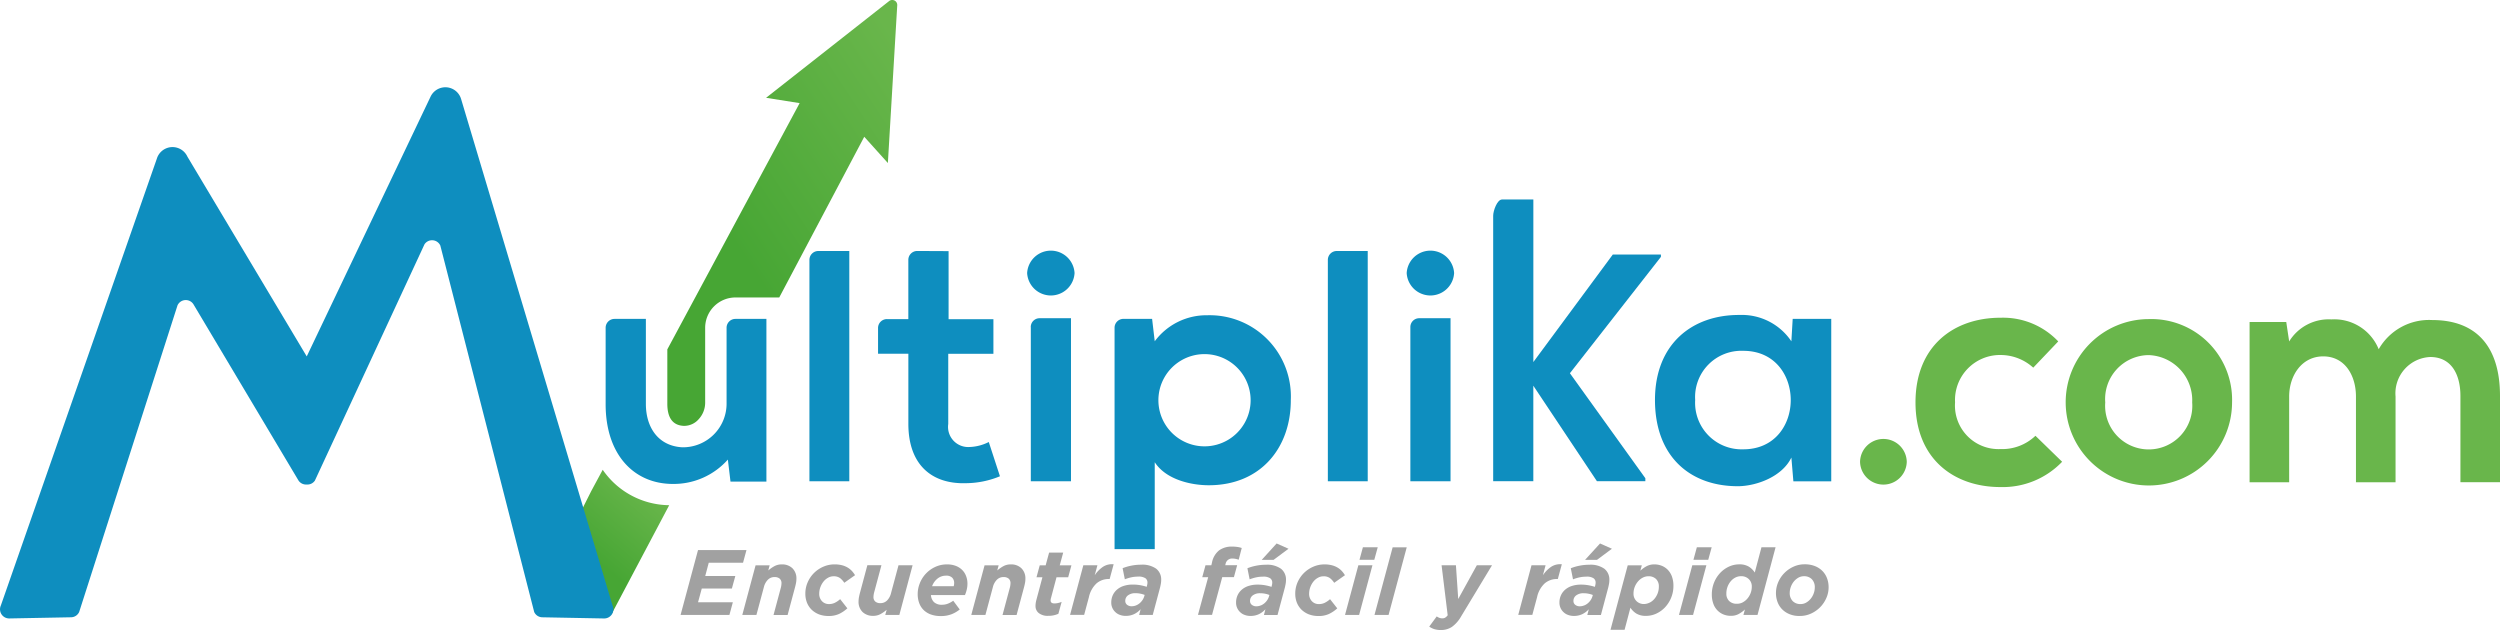 <svg xmlns="http://www.w3.org/2000/svg" xmlns:xlink="http://www.w3.org/1999/xlink" width="200" height="50.403" viewBox="0 0 200 50.403">
  <defs>
    <linearGradient id="linear-gradient" x1="0.255" y1="0.811" x2="0.739" y2="0.065" gradientUnits="objectBoundingBox">
      <stop offset="0.259" stop-color="#47a634"/>
      <stop offset="1" stop-color="#69b64b"/>
    </linearGradient>
    <linearGradient id="linear-gradient-2" x1="0.167" y1="0.842" x2="0.868" y2="-0.011" xlink:href="#linear-gradient"/>
  </defs>
  <g id="Logotipo_Multiplika" data-name="Logotipo Multiplika" transform="translate(-64.999 -222.582)">
    <g id="Grupo_359" data-name="Grupo 359" transform="translate(109.427 222.582)">
      <path id="Trazado_203" data-name="Trazado 203" d="M221.166,349.814l-4.492,8.486c0,.006,0,.006-.006.018l-.042.082c-.242.511-1.888.565-2.2.094l-2.205-3.323a.947.947,0,0,1-.063-.958l1.329-2.659,1.435-2.858.924-1.716A6.531,6.531,0,0,0,221.166,349.814Z" transform="translate(-212.057 -309.398)" fill="url(#linear-gradient)"/>
      <path id="Unión_5" data-name="Unión 5" d="M1.293,34.068C.435,34.02,0,33.428,0,32.3v-4.35l10.585-19.7L7.9,7.824,17.743.087a.4.4,0,0,1,.65.342l-.749,12.613-1.89-2.1v0l-6.8,12.855H5.456a2.428,2.428,0,0,0-2.429,2.423v6A1.948,1.948,0,0,1,2.5,33.546a1.54,1.54,0,0,1-1.13.523Z" transform="translate(8.958)" fill="url(#linear-gradient-2)"/>
    </g>
    <g id="Grupo_360" data-name="Grupo 360" transform="translate(64.999 229.563)">
      <path id="Trazado_206" data-name="Trazado 206" d="M114,287.141l-12.115-40.519a1.311,1.311,0,0,0-2.447-.169l-9.9,20.767-9.547-15.982a1.311,1.311,0,0,0-2.447.169L65.069,287.141a.733.733,0,0,0,.677,1.042l4.946-.094a.724.724,0,0,0,.64-.423L79.2,263.135a.728.728,0,0,1,1.266-.1l8.414,14.115a.722.722,0,0,0,.656.317.713.713,0,0,0,.656-.317l8.767-18.9a.728.728,0,0,1,1.266.1l7.51,29.317a.724.724,0,0,0,.64.423l4.946.094A.732.732,0,0,0,114,287.141Z" transform="translate(-64.999 -245.688)" fill="#0e8ebf"/>
    </g>
    <g id="Grupo_361" data-name="Grupo 361" transform="translate(119.445 266.055)">
      <path id="Trazado_207" data-name="Trazado 207" d="M246.616,368.24h3.876l-.275,1.015h-2.743l-.281,1.06H249.6l-.275,1h-2.408l-.3,1.1h2.785l-.275,1.015H245.22Z" transform="translate(-245.22 -367.708)" fill="#a1a1a1"/>
      <path id="Trazado_208" data-name="Trazado 208" d="M262.623,372.1h1.127l-.112.411a2.74,2.74,0,0,1,.48-.338,1.207,1.207,0,0,1,.6-.148,1.171,1.171,0,0,1,.852.308,1.132,1.132,0,0,1,.32.849,1.774,1.774,0,0,1-.039.366c-.027.13-.057.26-.094.39l-.571,2.133h-1.127l.586-2.184a1.382,1.382,0,0,0,.036-.181,1.334,1.334,0,0,0,.015-.175.463.463,0,0,0-.145-.366.591.591,0,0,0-.4-.127.733.733,0,0,0-.55.221,1.256,1.256,0,0,0-.311.574l-.6,2.236H261.56Z" transform="translate(-256.623 -370.346)" fill="#a1a1a1"/>
      <path id="Trazado_209" data-name="Trazado 209" d="M279.363,376.033a1.777,1.777,0,0,1-.586-.363,1.652,1.652,0,0,1-.381-.562,1.919,1.919,0,0,1-.136-.737,2.218,2.218,0,0,1,.19-.915,2.391,2.391,0,0,1,1.254-1.242,2.223,2.223,0,0,1,.9-.184,2.328,2.328,0,0,1,.586.069,1.7,1.7,0,0,1,.456.187,1.532,1.532,0,0,1,.341.275,2,2,0,0,1,.248.335l-.861.607a1.457,1.457,0,0,0-.338-.375.84.84,0,0,0-.523-.145.875.875,0,0,0-.429.112,1.2,1.2,0,0,0-.363.3,1.569,1.569,0,0,0-.251.441,1.491,1.491,0,0,0-.1.529.841.841,0,0,0,.224.613.745.745,0,0,0,.556.227,1.052,1.052,0,0,0,.465-.1,1.9,1.9,0,0,0,.429-.293l.577.734a2.7,2.7,0,0,1-.659.447,1.956,1.956,0,0,1-.852.166A2.124,2.124,0,0,1,279.363,376.033Z" transform="translate(-268.278 -370.353)" fill="#a1a1a1"/>
      <path id="Trazado_210" data-name="Trazado 210" d="M292.67,376a1.132,1.132,0,0,1-.32-.849,2.012,2.012,0,0,1,.039-.366c.027-.13.057-.26.094-.39l.571-2.136h1.127l-.586,2.184a1.372,1.372,0,0,0-.036.181,1.328,1.328,0,0,0-.015.175.458.458,0,0,0,.145.366.591.591,0,0,0,.4.127.731.731,0,0,0,.547-.218,1.251,1.251,0,0,0,.311-.577l.6-2.236h1.127l-1.06,3.973h-1.127l.112-.411a2.909,2.909,0,0,1-.48.338,1.207,1.207,0,0,1-.6.148A1.185,1.185,0,0,1,292.67,376Z" transform="translate(-278.112 -370.514)" fill="#a1a1a1"/>
      <path id="Trazado_211" data-name="Trazado 211" d="M309.312,375.048a.9.9,0,0,0,.659.211,1.222,1.222,0,0,0,.429-.076,1.878,1.878,0,0,0,.453-.245l.52.7a2.485,2.485,0,0,1-.64.375,2.321,2.321,0,0,1-.885.151,2.265,2.265,0,0,1-.77-.121,1.6,1.6,0,0,1-.577-.347,1.518,1.518,0,0,1-.363-.553,2.033,2.033,0,0,1-.127-.74,2.313,2.313,0,0,1,.166-.855,2.4,2.4,0,0,1,1.224-1.308,2.2,2.2,0,0,1,.967-.208,1.893,1.893,0,0,1,.689.118,1.453,1.453,0,0,1,.511.326,1.349,1.349,0,0,1,.314.489,1.693,1.693,0,0,1,.109.616,2.068,2.068,0,0,1-.051.444,2.7,2.7,0,0,1-.148.459H309.07A.862.862,0,0,0,309.312,375.048Zm1.58-1.272a.93.93,0,0,0,.036-.26.6.6,0,0,0-.151-.414.652.652,0,0,0-.5-.169,1.072,1.072,0,0,0-.68.233,1.382,1.382,0,0,0-.435.61Z" transform="translate(-289.041 -370.353)" fill="#a1a1a1"/>
      <path id="Trazado_212" data-name="Trazado 212" d="M323.263,372.1h1.127l-.112.411a2.741,2.741,0,0,1,.48-.338,1.207,1.207,0,0,1,.6-.148,1.171,1.171,0,0,1,.852.308,1.132,1.132,0,0,1,.32.849,1.774,1.774,0,0,1-.039.366c-.027.13-.057.26-.094.39l-.571,2.133H324.7l.586-2.184a1.382,1.382,0,0,0,.036-.181,1.334,1.334,0,0,0,.015-.175.463.463,0,0,0-.145-.366.591.591,0,0,0-.4-.127.733.733,0,0,0-.55.221,1.255,1.255,0,0,0-.311.574l-.6,2.236H322.2Z" transform="translate(-298.944 -370.346)" fill="#a1a1a1"/>
      <path id="Trazado_213" data-name="Trazado 213" d="M339.461,373.741a.708.708,0,0,1-.251-.556,1.608,1.608,0,0,1,.018-.245,2.414,2.414,0,0,1,.054-.254l.48-1.8h-.474l.26-.958h.474l.275-1.015h1.127l-.275,1.015h.934l-.26.958h-.934l-.444,1.674a.47.47,0,0,0-.021.094.443.443,0,0,0-.006.085c0,.157.1.239.305.239a1.392,1.392,0,0,0,.284-.033,1.439,1.439,0,0,0,.293-.094l-.26.955a1.908,1.908,0,0,1-.816.163A1.132,1.132,0,0,1,339.461,373.741Z" transform="translate(-310.815 -368.176)" fill="#a1a1a1"/>
      <path id="Trazado_214" data-name="Trazado 214" d="M349.42,372.084h1.127l-.215.8a2.421,2.421,0,0,1,.665-.68,1.324,1.324,0,0,1,.849-.2l-.32,1.178h-.06a1.5,1.5,0,0,0-.979.341,2.1,2.1,0,0,0-.622,1.118l-.378,1.408H348.36Z" transform="translate(-317.2 -370.335)" fill="#a1a1a1"/>
      <path id="Trazado_215" data-name="Trazado 215" d="M359.956,376.125a1.006,1.006,0,0,1-.363-.224,1.022,1.022,0,0,1-.323-.767,1.359,1.359,0,0,1,.133-.607,1.324,1.324,0,0,1,.363-.453,1.53,1.53,0,0,1,.541-.278,2.3,2.3,0,0,1,.674-.094,3.332,3.332,0,0,1,.6.048,4.129,4.129,0,0,1,.523.13l.015-.051c.009-.045.018-.091.03-.136a.848.848,0,0,0,.015-.16.414.414,0,0,0-.163-.338.969.969,0,0,0-.586-.13,2.557,2.557,0,0,0-.568.063,3.289,3.289,0,0,0-.492.151l-.178-.888a3.931,3.931,0,0,1,.683-.2,3.891,3.891,0,0,1,.795-.079,1.911,1.911,0,0,1,1.208.32,1.091,1.091,0,0,1,.4.9,1.711,1.711,0,0,1-.027.305c-.018.1-.039.2-.063.3l-.586,2.193H361.5l.118-.459a1.642,1.642,0,0,1-.535.4,1.539,1.539,0,0,1-.653.136A1.308,1.308,0,0,1,359.956,376.125Zm1.29-.755a1.078,1.078,0,0,0,.293-.175,1.237,1.237,0,0,0,.23-.257,1.1,1.1,0,0,0,.142-.308l.03-.1a2.1,2.1,0,0,0-.341-.1,1.949,1.949,0,0,0-.4-.039.952.952,0,0,0-.583.166.536.536,0,0,0-.227.456.382.382,0,0,0,.142.305.571.571,0,0,0,.378.118A.9.9,0,0,0,361.246,375.37Z" transform="translate(-324.814 -370.409)" fill="#a1a1a1"/>
      <path id="Trazado_216" data-name="Trazado 216" d="M383.046,369.777h-.474l.26-.958h.468l.051-.215a1.64,1.64,0,0,1,.571-.976,1.708,1.708,0,0,1,1.039-.3,2.717,2.717,0,0,1,.432.03,1.738,1.738,0,0,1,.338.082l-.245.94a1.412,1.412,0,0,0-.242-.07,1.218,1.218,0,0,0-.248-.027.522.522,0,0,0-.556.423l-.03.109h.955l-.26.958h-.934l-.816,3.015H382.23Z" transform="translate(-340.838 -367.073)" fill="#a1a1a1"/>
      <path id="Trazado_217" data-name="Trazado 217" d="M393.006,372.2a1.006,1.006,0,0,1-.363-.224,1.022,1.022,0,0,1-.323-.767,1.359,1.359,0,0,1,.133-.607,1.323,1.323,0,0,1,.363-.453,1.531,1.531,0,0,1,.541-.278,2.3,2.3,0,0,1,.674-.094,3.328,3.328,0,0,1,.6.048,4.124,4.124,0,0,1,.523.13l.015-.051c.009-.045.018-.091.03-.136a.846.846,0,0,0,.015-.16.414.414,0,0,0-.163-.338.969.969,0,0,0-.586-.13,2.557,2.557,0,0,0-.568.063,3.291,3.291,0,0,0-.492.151l-.178-.888a3.94,3.94,0,0,1,.683-.2,3.9,3.9,0,0,1,.795-.079,1.911,1.911,0,0,1,1.208.32,1.091,1.091,0,0,1,.4.9,1.711,1.711,0,0,1-.027.305c-.018.1-.039.2-.063.3l-.586,2.193h-1.088l.118-.459a1.642,1.642,0,0,1-.535.4,1.539,1.539,0,0,1-.653.136A1.286,1.286,0,0,1,393.006,372.2Zm1.287-.755a1.078,1.078,0,0,0,.293-.175,1.239,1.239,0,0,0,.23-.257,1.1,1.1,0,0,0,.142-.308l.03-.1a2.1,2.1,0,0,0-.341-.1,1.941,1.941,0,0,0-.4-.039.953.953,0,0,0-.583.166.536.536,0,0,0-.227.456.382.382,0,0,0,.142.305.571.571,0,0,0,.378.118A.9.9,0,0,0,394.293,371.441Zm1.272-4.961.949.423-1.193.888h-.949Z" transform="translate(-347.88 -366.48)" fill="#a1a1a1"/>
      <path id="Trazado_218" data-name="Trazado 218" d="M409.1,376.033a1.777,1.777,0,0,1-.586-.363,1.652,1.652,0,0,1-.381-.562,1.919,1.919,0,0,1-.136-.737,2.218,2.218,0,0,1,.19-.915,2.409,2.409,0,0,1,.508-.74,2.455,2.455,0,0,1,.746-.5,2.223,2.223,0,0,1,.9-.184,2.327,2.327,0,0,1,.586.069,1.7,1.7,0,0,1,.456.187,1.532,1.532,0,0,1,.341.275,2,2,0,0,1,.248.335l-.861.607a1.457,1.457,0,0,0-.338-.375.84.84,0,0,0-.523-.145.875.875,0,0,0-.429.112,1.2,1.2,0,0,0-.363.3,1.569,1.569,0,0,0-.251.441,1.491,1.491,0,0,0-.1.529.841.841,0,0,0,.224.613.745.745,0,0,0,.556.227,1.052,1.052,0,0,0,.465-.1,1.9,1.9,0,0,0,.429-.293l.577.734a2.7,2.7,0,0,1-.659.447,1.956,1.956,0,0,1-.852.166A2.136,2.136,0,0,1,409.1,376.033Z" transform="translate(-358.823 -370.353)" fill="#a1a1a1"/>
      <path id="Trazado_219" data-name="Trazado 219" d="M422.236,368.948h1.127l-1.066,3.973H421.17Zm.363-1.438h1.187l-.275,1h-1.184Z" transform="translate(-368.014 -367.199)" fill="#a1a1a1"/>
      <path id="Trazado_220" data-name="Trazado 220" d="M430.423,367.51h1.127l-1.453,5.411H428.97Z" transform="translate(-373.457 -367.199)" fill="#a1a1a1"/>
      <path id="Trazado_221" data-name="Trazado 221" d="M443.869,377.376a1.541,1.541,0,0,1-.4-.2l.6-.816a.856.856,0,0,0,.208.112.646.646,0,0,0,.23.045.486.486,0,0,0,.224-.048.718.718,0,0,0,.215-.2l-.489-4h1.148l.184,2.7,1.489-2.7h1.214l-2.459,4.069a2.642,2.642,0,0,1-.752.864,1.581,1.581,0,0,1-.885.248A1.735,1.735,0,0,1,443.869,377.376Z" transform="translate(-383.577 -370.521)" fill="#a1a1a1"/>
      <path id="Trazado_222" data-name="Trazado 222" d="M468.1,372.084h1.127l-.215.8a2.422,2.422,0,0,1,.665-.68,1.324,1.324,0,0,1,.849-.2l-.32,1.178h-.06a1.5,1.5,0,0,0-.979.341,2.1,2.1,0,0,0-.622,1.118l-.378,1.408H467.04Z" transform="translate(-400.026 -370.335)" fill="#a1a1a1"/>
      <path id="Trazado_223" data-name="Trazado 223" d="M478.636,372.2a1.006,1.006,0,0,1-.363-.224,1.022,1.022,0,0,1-.323-.767,1.359,1.359,0,0,1,.133-.607,1.324,1.324,0,0,1,.363-.453,1.531,1.531,0,0,1,.541-.278,2.3,2.3,0,0,1,.674-.094,3.329,3.329,0,0,1,.6.048,4.122,4.122,0,0,1,.523.13l.015-.051c.009-.045.018-.091.03-.136a.851.851,0,0,0,.015-.16.414.414,0,0,0-.163-.338.969.969,0,0,0-.586-.13,2.557,2.557,0,0,0-.568.063,3.29,3.29,0,0,0-.492.151l-.178-.888a3.939,3.939,0,0,1,.683-.2,3.9,3.9,0,0,1,.795-.079,1.911,1.911,0,0,1,1.208.32,1.091,1.091,0,0,1,.4.9,1.711,1.711,0,0,1-.027.305c-.018.1-.039.2-.063.3l-.586,2.193h-1.088l.118-.459a1.643,1.643,0,0,1-.535.4,1.539,1.539,0,0,1-.653.136A1.307,1.307,0,0,1,478.636,372.2Zm1.29-.755a1.079,1.079,0,0,0,.293-.175,1.238,1.238,0,0,0,.23-.257,1.1,1.1,0,0,0,.142-.308l.03-.1a2.1,2.1,0,0,0-.341-.1,1.941,1.941,0,0,0-.4-.039.952.952,0,0,0-.583.166.536.536,0,0,0-.227.456.382.382,0,0,0,.142.305.571.571,0,0,0,.378.118A.894.894,0,0,0,479.926,371.441Zm1.272-4.961.949.423-1.193.888H480Z" transform="translate(-407.64 -366.48)" fill="#a1a1a1"/>
      <path id="Trazado_224" data-name="Trazado 224" d="M492.848,372.1h1.127l-.118.429a2.457,2.457,0,0,1,.523-.372,1.32,1.32,0,0,1,.6-.133,1.582,1.582,0,0,1,.6.115,1.411,1.411,0,0,1,.486.332,1.54,1.54,0,0,1,.323.538,2.136,2.136,0,0,1,.115.719,2.5,2.5,0,0,1-.677,1.737,2.28,2.28,0,0,1-.7.5,1.975,1.975,0,0,1-.816.178,1.464,1.464,0,0,1-.761-.178,1.528,1.528,0,0,1-.486-.477l-.468,1.77H491.47Zm1.752,2.985a1.16,1.16,0,0,0,.375-.293,1.51,1.51,0,0,0,.263-.438,1.487,1.487,0,0,0,.1-.553.809.809,0,0,0-.227-.61.837.837,0,0,0-.6-.218,1,1,0,0,0-.453.109,1.2,1.2,0,0,0-.381.3,1.492,1.492,0,0,0-.266.438,1.433,1.433,0,0,0-.1.532.815.815,0,0,0,.239.61.831.831,0,0,0,.616.233A1.017,1.017,0,0,0,494.6,375.08Z" transform="translate(-417.076 -370.346)" fill="#a1a1a1"/>
      <path id="Trazado_225" data-name="Trazado 225" d="M510.666,368.948h1.127l-1.066,3.973H509.6Zm.363-1.438h1.187l-.275,1h-1.184Z" transform="translate(-429.728 -367.199)" fill="#a1a1a1"/>
      <path id="Trazado_226" data-name="Trazado 226" d="M519.224,372.871a1.41,1.41,0,0,1-.486-.332,1.472,1.472,0,0,1-.323-.538,2.138,2.138,0,0,1-.115-.719,2.544,2.544,0,0,1,.184-.97,2.479,2.479,0,0,1,.492-.767,2.28,2.28,0,0,1,.7-.5,1.975,1.975,0,0,1,.816-.178,1.444,1.444,0,0,1,.758.178,1.528,1.528,0,0,1,.486.477l.535-2.021H523.4l-1.444,5.411h-1.127l.118-.435a2.372,2.372,0,0,1-.523.375,1.282,1.282,0,0,1-.6.133A1.521,1.521,0,0,1,519.224,372.871Zm1.52-.949a1.26,1.26,0,0,0,.387-.3,1.452,1.452,0,0,0,.266-.438,1.416,1.416,0,0,0,.1-.529.8.8,0,0,0-.239-.607.844.844,0,0,0-.616-.233.983.983,0,0,0-.441.1,1.193,1.193,0,0,0-.375.29,1.506,1.506,0,0,0-.363.991.8.8,0,0,0,.227.607.838.838,0,0,0,.6.217A1,1,0,0,0,520.744,371.923Z" transform="translate(-435.8 -367.192)" fill="#a1a1a1"/>
      <path id="Trazado_227" data-name="Trazado 227" d="M536.395,376.01a1.732,1.732,0,0,1-.6-.381,1.629,1.629,0,0,1-.381-.583,2.024,2.024,0,0,1-.133-.737,2.186,2.186,0,0,1,.178-.861,2.332,2.332,0,0,1,.489-.734,2.412,2.412,0,0,1,.731-.511,2.105,2.105,0,0,1,.9-.193,2.208,2.208,0,0,1,.8.136,1.732,1.732,0,0,1,.6.381,1.628,1.628,0,0,1,.381.583,2.012,2.012,0,0,1,.133.737,2.114,2.114,0,0,1-.181.858,2.411,2.411,0,0,1-1.224,1.245,2.088,2.088,0,0,1-.894.193A2.03,2.03,0,0,1,536.395,376.01Zm1.32-.946a1.3,1.3,0,0,0,.36-.317,1.432,1.432,0,0,0,.23-.423,1.335,1.335,0,0,0,.082-.447.907.907,0,0,0-.239-.677.843.843,0,0,0-.622-.236.9.9,0,0,0-.471.127,1.3,1.3,0,0,0-.36.317,1.45,1.45,0,0,0-.23.426,1.36,1.36,0,0,0-.082.444.907.907,0,0,0,.239.677.843.843,0,0,0,.622.236A.876.876,0,0,0,537.715,375.064Z" transform="translate(-447.65 -370.339)" fill="#a1a1a1"/>
    </g>
    <g id="Grupo_362" data-name="Grupo 362" transform="translate(213.803 248.001)">
      <path id="Trazado_228" data-name="Trazado 228" d="M561.287,340.589a1.869,1.869,0,0,1-3.737,0A1.869,1.869,0,0,1,561.287,340.589Z" transform="translate(-557.55 -329.066)" fill="#69b64b"/>
      <path id="Trazado_229" data-name="Trazado 229" d="M583.968,318.242a6.58,6.58,0,0,1-4.93,2.024c-3.71,0-6.8-2.233-6.8-6.773s3.088-6.773,6.8-6.773a6.08,6.08,0,0,1,4.619,1.894l-2,2.1a3.888,3.888,0,0,0-2.568-1.012,3.6,3.6,0,0,0-3.686,3.788,3.486,3.486,0,0,0,3.631,3.737,3.858,3.858,0,0,0,2.8-1.063Z" transform="translate(-567.802 -306.72)" fill="#69b64b"/>
      <path id="Trazado_230" data-name="Trazado 230" d="M625.311,313.748a6.655,6.655,0,1,1-6.695-6.668A6.464,6.464,0,0,1,625.311,313.748Zm-10.145,0a3.488,3.488,0,1,0,6.955,0,3.613,3.613,0,0,0-3.477-3.788A3.514,3.514,0,0,0,615.166,313.748Z" transform="translate(-595.55 -306.971)" fill="#69b64b"/>
      <path id="Trazado_231" data-name="Trazado 231" d="M669.21,320.184v-6.849c0-1.686-.882-3.217-2.619-3.217-1.713,0-2.725,1.532-2.725,3.217v6.852H660.7V307.368h2.933l.233,1.556a3.709,3.709,0,0,1,3.375-1.764,3.833,3.833,0,0,1,3.788,2.387,4.632,4.632,0,0,1,4.281-2.335c3.631,0,5.423,2.233,5.423,6.072v6.9h-3.166v-6.9c0-1.686-.7-3.115-2.414-3.115a2.911,2.911,0,0,0-2.776,3.166v6.852H669.21Z" transform="translate(-629.537 -307.027)" fill="#69b64b"/>
    </g>
    <path id="Trazado_232" data-name="Trazado 232" d="M228.59,307.02v6.8c0,1.9,1,3.369,2.915,3.474a3.492,3.492,0,0,0,3.541-3.562v-6a.709.709,0,0,1,.71-.71h2.477v13.018h-2.873l-.211-1.764a5.792,5.792,0,0,1-4.4,1.949c-3.112,0-5.378-2.344-5.378-6.378v-6.115a.709.709,0,0,1,.71-.71h2.511Z" transform="translate(-111.921 -58.928)" fill="#0e8ebf"/>
    <path id="Trazado_233" data-name="Trazado 233" d="M282.53,289.04v18.423h-3.19v-17.71a.709.709,0,0,1,.71-.71h2.48Z" transform="translate(-149.587 -46.38)" fill="#0e8ebf"/>
    <path id="Trazado_234" data-name="Trazado 234" d="M303.153,289.052V294.5h3.586v2.767h-3.613v5.613a1.612,1.612,0,0,0,1.686,1.843,3.653,3.653,0,0,0,1.556-.4l.894,2.74a7.2,7.2,0,0,1-2.662.553c-2.819.106-4.665-1.5-4.665-4.743V297.26H297.51V295.2a.709.709,0,0,1,.71-.71h1.713V289.75a.71.71,0,0,1,.713-.71Z" transform="translate(-162.267 -46.38)" fill="#0e8ebf"/>
    <path id="Trazado_235" data-name="Trazado 235" d="M340.784,290.551a1.9,1.9,0,0,1-3.794,0A1.9,1.9,0,0,1,340.784,290.551Zm-3.5,4.323v12.335h3.214V294.164h-2.5A.705.705,0,0,0,337.28,294.874Z" transform="translate(-189.82 -46.124)" fill="#0e8ebf"/>
    <path id="Trazado_236" data-name="Trazado 236" d="M360.14,324.773V307.06a.709.709,0,0,1,.71-.71h2.293l.211,1.792a5.156,5.156,0,0,1,4.217-2.082,6.5,6.5,0,0,1,6.668,6.8c0,3.794-2.4,6.8-6.562,6.8-1.372,0-3.4-.423-4.323-1.843v6.955Zm10.885-11.915a3.689,3.689,0,1,0-7.378,0,3.689,3.689,0,1,0,7.378,0Z" transform="translate(-205.976 -58.258)" fill="#0e8ebf"/>
    <path id="Trazado_237" data-name="Trazado 237" d="M419.81,289.04v18.423h-3.19v-17.71a.709.709,0,0,1,.71-.71h2.48Z" transform="translate(-245.393 -46.38)" fill="#0e8ebf"/>
    <path id="Trazado_238" data-name="Trazado 238" d="M441.3,290.551a1.9,1.9,0,0,1-3.794,0A1.9,1.9,0,0,1,441.3,290.551Zm-3.5,4.323v12.335h3.214V294.164h-2.5A.705.705,0,0,0,437.8,294.874Z" transform="translate(-259.972 -46.124)" fill="#0e8ebf"/>
    <path id="Trazado_239" data-name="Trazado 239" d="M463.614,275.413v13l6.356-8.6h3.849V280l-7.281,9.308,6.036,8.4v.239H468.7l-5.088-7.64v7.64H460.4V276.709c0-.393.317-1.3.71-1.3h2.5Z" transform="translate(-275.947 -36.868)" fill="#0e8ebf"/>
    <path id="Trazado_240" data-name="Trazado 240" d="M514.258,306.294h3.085v12.994h-3.03l-.16-1.9c-.737,1.529-2.767,2.266-4.217,2.293-3.849.027-6.695-2.344-6.695-6.9,0-4.48,2.979-6.825,6.773-6.8a4.77,4.77,0,0,1,4.139,2.109Zm-7.8,6.483a3.721,3.721,0,0,0,3.849,3.952c5.06,0,5.06-7.879,0-7.879A3.7,3.7,0,0,0,506.457,312.777Z" transform="translate(-305.844 -58.202)" fill="#0e8ebf"/>
  </g>
</svg>
